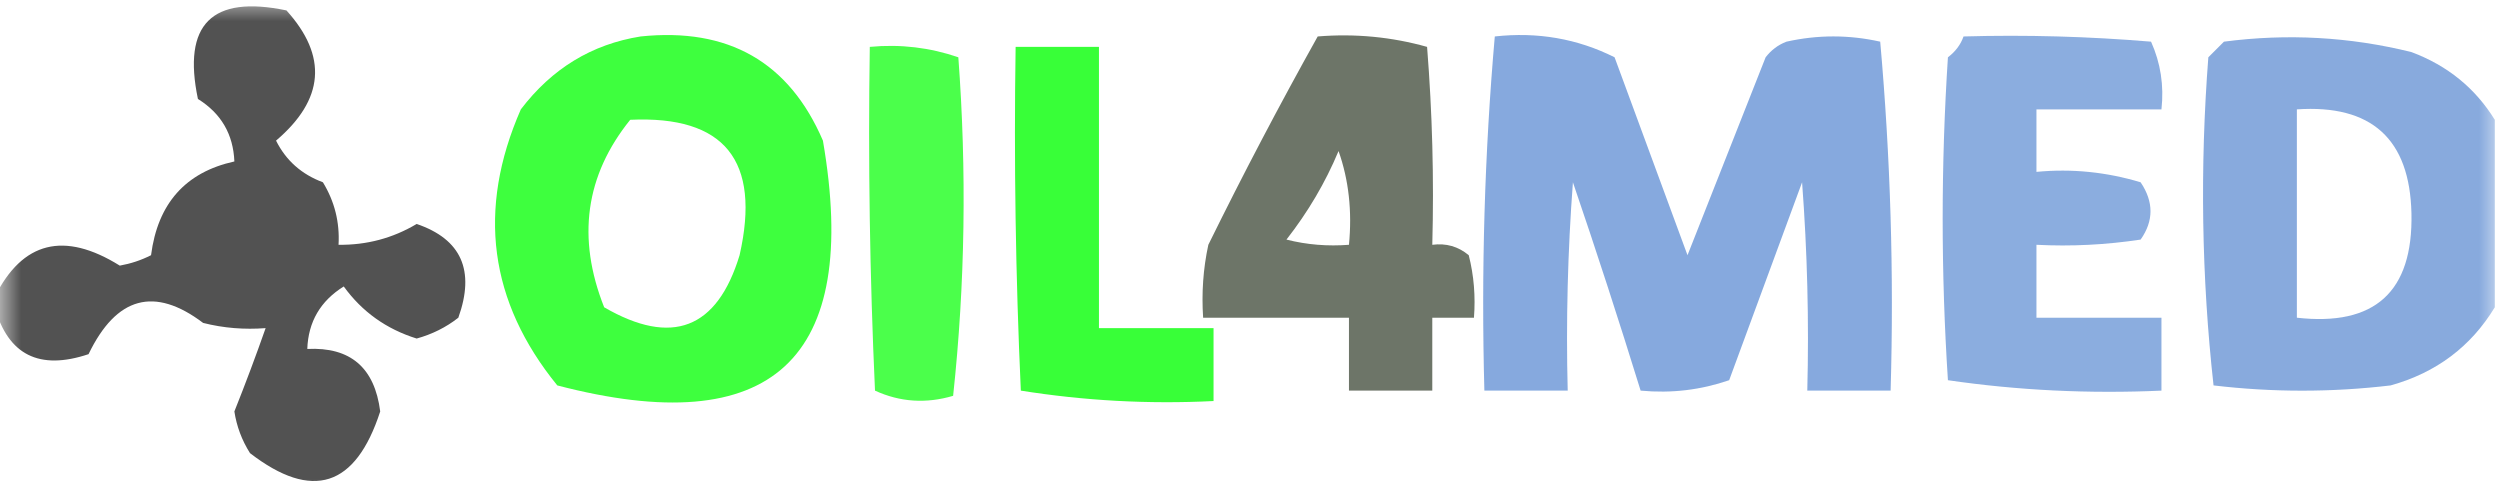 <?xml version="1.0" encoding="UTF-8"?>
<svg xmlns="http://www.w3.org/2000/svg" xmlns:xlink="http://www.w3.org/1999/xlink" width="240px" height="48px" viewBox="0 0 60 12" version="1.1">
<defs>
<filter id="alpha" filterUnits="objectBoundingBox" x="0%" y="0%" width="100%" height="100%">
  <feColorMatrix type="matrix" in="SourceGraphic" values="0 0 0 0 1 0 0 0 0 1 0 0 0 0 1 0 0 0 1 0"/>
</filter>
<mask id="mask0">
  <g filter="url(#alpha)">
<rect x="0" y="0" width="60" height="12" style="fill:rgb(0%,0%,0%);fill-opacity:0.678;stroke:none;"/>
  </g>
</mask>
<clipPath id="clip1">
  <rect x="0" y="0" width="60" height="12"/>
</clipPath>
<g id="surface5" clip-path="url(#clip1)">
<path style=" stroke:none;fill-rule:evenodd;fill:rgb(0%,0%,0%);fill-opacity:1;" d="M -0.125 7.375 C -0.125 7.293 -0.125 7.207 -0.125 7.125 C 0.539 5.793 1.539 5.543 2.875 6.375 C 3.137 6.328 3.387 6.246 3.625 6.125 C 3.785 4.883 4.453 4.133 5.625 3.875 C 5.598 3.223 5.309 2.723 4.75 2.375 C 4.375 0.582 5.082 -0.125 6.875 0.25 C 7.867 1.348 7.785 2.387 6.625 3.375 C 6.863 3.852 7.238 4.184 7.75 4.375 C 8.031 4.836 8.156 5.336 8.125 5.875 C 8.797 5.883 9.422 5.719 10 5.375 C 11.074 5.742 11.406 6.492 11 7.625 C 10.703 7.859 10.367 8.023 10 8.125 C 9.273 7.898 8.691 7.484 8.25 6.875 C 7.691 7.223 7.398 7.723 7.375 8.375 C 8.41 8.324 8.992 8.824 9.125 9.875 C 8.535 11.691 7.496 12.027 6 10.875 C 5.805 10.566 5.68 10.234 5.625 9.875 C 5.895 9.199 6.145 8.531 6.375 7.875 C 5.867 7.914 5.367 7.875 4.875 7.75 C 3.707 6.867 2.793 7.117 2.125 8.5 C 0.945 8.895 0.195 8.52 -0.125 7.375 Z M -0.125 7.375 "/>
</g>
<mask id="mask1">
  <g filter="url(#alpha)">
<rect x="0" y="0" width="60" height="12" style="fill:rgb(0%,0%,0%);fill-opacity:0.757;stroke:none;"/>
  </g>
</mask>
<clipPath id="clip2">
  <rect x="0" y="0" width="60" height="12"/>
</clipPath>
<g id="surface8" clip-path="url(#clip2)">
<path style=" stroke:none;fill-rule:evenodd;fill:rgb(0%,100%,0%);fill-opacity:1;" d="M 15.375 0.875 C 17.48 0.656 18.938 1.488 19.75 3.375 C 20.656 8.637 18.531 10.594 13.375 9.25 C 11.738 7.238 11.445 5.031 12.5 2.625 C 13.246 1.645 14.203 1.062 15.375 0.875 Z M 15.125 2.875 C 17.391 2.77 18.266 3.852 17.75 6.125 C 17.211 7.898 16.125 8.316 14.5 7.375 C 13.84 5.711 14.047 4.211 15.125 2.875 Z M 15.125 2.875 "/>
</g>
<mask id="mask2">
  <g filter="url(#alpha)">
<rect x="0" y="0" width="60" height="12" style="fill:rgb(0%,0%,0%);fill-opacity:0.753;stroke:none;"/>
  </g>
</mask>
<clipPath id="clip3">
  <rect x="0" y="0" width="60" height="12"/>
</clipPath>
<g id="surface11" clip-path="url(#clip3)">
<path style=" stroke:none;fill-rule:evenodd;fill:rgb(23.922%,28.235%,21.569%);fill-opacity:1;" d="M 31.625 0.875 C 32.527 0.801 33.402 0.887 34.25 1.125 C 34.375 2.707 34.418 4.289 34.375 5.875 C 34.707 5.832 34.996 5.914 35.25 6.125 C 35.375 6.617 35.414 7.117 35.375 7.625 C 35.043 7.625 34.707 7.625 34.375 7.625 C 34.375 8.207 34.375 8.793 34.375 9.375 C 33.707 9.375 33.043 9.375 32.375 9.375 C 32.375 8.793 32.375 8.207 32.375 7.625 C 31.207 7.625 30.043 7.625 28.875 7.625 C 28.836 7.035 28.875 6.453 29 5.875 C 29.84 4.168 30.715 2.504 31.625 0.875 Z M 32.125 3.625 C 32.371 4.32 32.453 5.07 32.375 5.875 C 31.867 5.914 31.367 5.875 30.875 5.75 C 31.391 5.09 31.809 4.383 32.125 3.625 Z M 32.125 3.625 "/>
</g>
<mask id="mask3">
  <g filter="url(#alpha)">
<rect x="0" y="0" width="60" height="12" style="fill:rgb(0%,0%,0%);fill-opacity:0.753;stroke:none;"/>
  </g>
</mask>
<clipPath id="clip4">
  <rect x="0" y="0" width="60" height="12"/>
</clipPath>
<g id="surface14" clip-path="url(#clip4)">
<path style=" stroke:none;fill-rule:evenodd;fill:rgb(36.863%,55.294%,82.745%);fill-opacity:1;" d="M 35.875 0.875 C 36.895 0.762 37.855 0.926 38.75 1.375 C 39.332 2.957 39.918 4.543 40.5 6.125 C 41.125 4.543 41.75 2.957 42.375 1.375 C 42.508 1.203 42.672 1.078 42.875 1 C 43.625 0.832 44.375 0.832 45.125 1 C 45.371 3.77 45.457 6.562 45.375 9.375 C 44.707 9.375 44.043 9.375 43.375 9.375 C 43.418 7.707 43.375 6.039 43.25 4.375 C 42.668 5.957 42.082 7.543 41.5 9.125 C 40.82 9.359 40.113 9.445 39.375 9.375 C 38.859 7.707 38.32 6.043 37.75 4.375 C 37.625 6.039 37.582 7.707 37.625 9.375 C 36.957 9.375 36.293 9.375 35.625 9.375 C 35.547 6.52 35.629 3.688 35.875 0.875 Z M 35.875 0.875 "/>
</g>
<mask id="mask4">
  <g filter="url(#alpha)">
<rect x="0" y="0" width="60" height="12" style="fill:rgb(0%,0%,0%);fill-opacity:0.722;stroke:none;"/>
  </g>
</mask>
<clipPath id="clip5">
  <rect x="0" y="0" width="60" height="12"/>
</clipPath>
<g id="surface17" clip-path="url(#clip5)">
<path style=" stroke:none;fill-rule:evenodd;fill:rgb(36.863%,55.294%,82.745%);fill-opacity:1;" d="M 47.125 0.875 C 48.629 0.832 50.129 0.875 51.625 1 C 51.855 1.512 51.938 2.051 51.875 2.625 C 50.875 2.625 49.875 2.625 48.875 2.625 C 48.875 3.125 48.875 3.625 48.875 4.125 C 49.723 4.043 50.559 4.129 51.375 4.375 C 51.691 4.844 51.691 5.301 51.375 5.75 C 50.547 5.875 49.711 5.918 48.875 5.875 C 48.875 6.457 48.875 7.043 48.875 7.625 C 49.875 7.625 50.875 7.625 51.875 7.625 C 51.875 8.207 51.875 8.793 51.875 9.375 C 50.145 9.453 48.438 9.371 46.75 9.125 C 46.582 6.543 46.582 3.957 46.75 1.375 C 46.93 1.238 47.055 1.074 47.125 0.875 Z M 47.125 0.875 "/>
</g>
<mask id="mask5">
  <g filter="url(#alpha)">
<rect x="0" y="0" width="60" height="12" style="fill:rgb(0%,0%,0%);fill-opacity:0.745;stroke:none;"/>
  </g>
</mask>
<clipPath id="clip6">
  <rect x="0" y="0" width="60" height="12"/>
</clipPath>
<g id="surface20" clip-path="url(#clip6)">
<path style=" stroke:none;fill-rule:evenodd;fill:rgb(37.255%,55.294%,82.353%);fill-opacity:1;" d="M 59.875 2.875 C 59.875 4.375 59.875 5.875 59.875 7.375 C 59.301 8.32 58.469 8.945 57.375 9.25 C 55.957 9.418 54.543 9.418 53.125 9.25 C 52.836 6.645 52.797 4.02 53 1.375 C 53.125 1.25 53.25 1.125 53.375 1 C 54.891 0.801 56.391 0.883 57.875 1.25 C 58.742 1.574 59.406 2.117 59.875 2.875 Z M 55.125 2.625 C 56.918 2.504 57.836 3.336 57.875 5.125 C 57.914 7.004 56.996 7.836 55.125 7.625 C 55.125 5.957 55.125 4.293 55.125 2.625 Z M 55.125 2.625 "/>
</g>
<mask id="mask6">
  <g filter="url(#alpha)">
<rect x="0" y="0" width="60" height="12" style="fill:rgb(0%,0%,0%);fill-opacity:0.706;stroke:none;"/>
  </g>
</mask>
<clipPath id="clip7">
  <rect x="0" y="0" width="60" height="12"/>
</clipPath>
<g id="surface23" clip-path="url(#clip7)">
<path style=" stroke:none;fill-rule:evenodd;fill:rgb(0%,100%,0%);fill-opacity:1;" d="M 20.875 1.125 C 21.613 1.055 22.32 1.141 23 1.375 C 23.203 4.102 23.164 6.812 22.875 9.5 C 22.227 9.691 21.602 9.652 21 9.375 C 20.875 6.625 20.832 3.875 20.875 1.125 Z M 20.875 1.125 "/>
</g>
<mask id="mask7">
  <g filter="url(#alpha)">
<rect x="0" y="0" width="60" height="12" style="fill:rgb(0%,0%,0%);fill-opacity:0.78;stroke:none;"/>
  </g>
</mask>
<clipPath id="clip8">
  <rect x="0" y="0" width="60" height="12"/>
</clipPath>
<g id="surface26" clip-path="url(#clip8)">
<path style=" stroke:none;fill-rule:evenodd;fill:rgb(0%,100%,0%);fill-opacity:1;" d="M 24.375 1.125 C 25.043 1.125 25.707 1.125 26.375 1.125 C 26.375 3.375 26.375 5.625 26.375 7.875 C 27.293 7.875 28.207 7.875 29.125 7.875 C 29.125 8.457 29.125 9.043 29.125 9.625 C 27.559 9.703 26.02 9.617 24.5 9.375 C 24.375 6.625 24.332 3.875 24.375 1.125 Z M 24.375 1.125 "/>
</g>
</defs>
<g id="surface1">
<use xlink:href="#surface5" mask="url(#mask0)"/>
<use xlink:href="#surface8" mask="url(#mask1)"/>
<use xlink:href="#surface11" mask="url(#mask2)"/>
<use xlink:href="#surface14" mask="url(#mask3)"/>
<use xlink:href="#surface17" mask="url(#mask4)"/>
<use xlink:href="#surface20" mask="url(#mask5)"/>
<use xlink:href="#surface23" mask="url(#mask6)"/>
<use xlink:href="#surface26" mask="url(#mask7)"/>
</g>
</svg>

